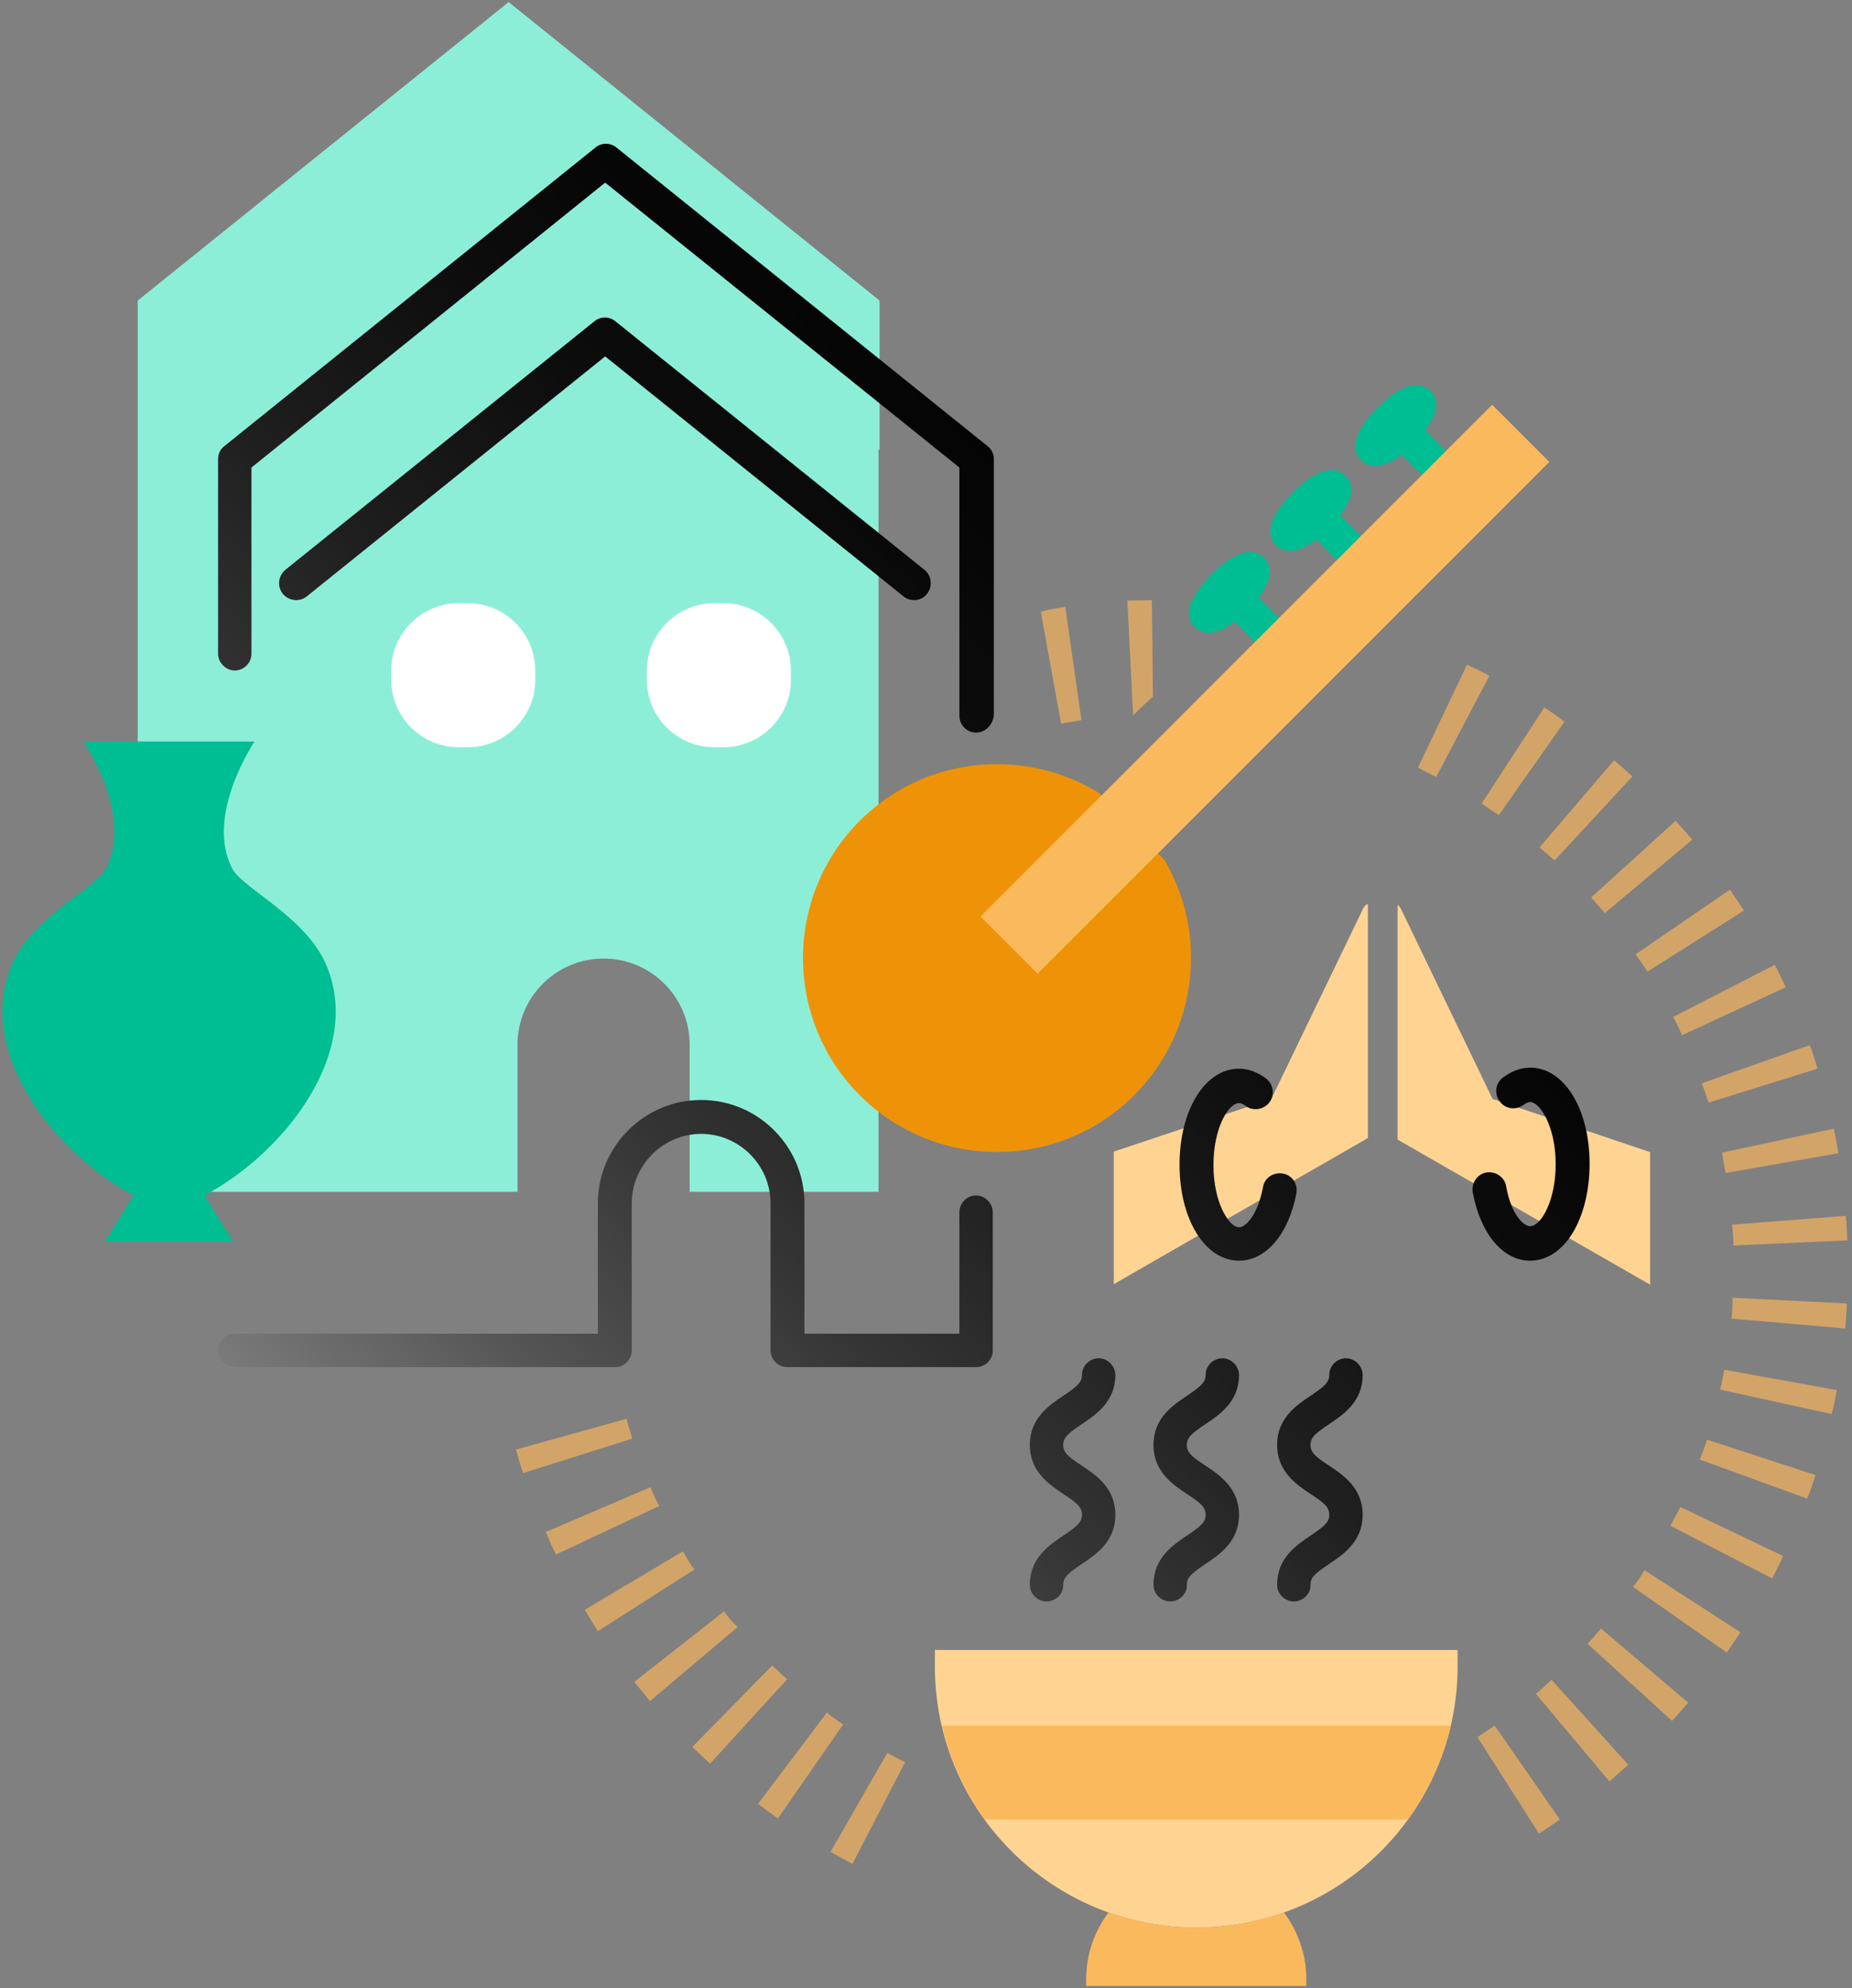<svg width="355" height="381" viewBox="0 0 355 381" fill="none" xmlns="http://www.w3.org/2000/svg">
<rect x="0" y="0" width="355" height="381" fill="#808080" stroke="none"/>
<g opacity="0.65">
<path d="M120.1 271.9L98.9 277.8C99.4 279.3 99.7 280.9 100.3 282.3L121.2 275.7C120.8 274.4 120.4 273.1 120.1 271.9Z" fill="#FFB75B"/>
</g>
<g opacity="0.65">
<path d="M138.8 308.8L121.6 322.3C122.6 323.6 123.6 324.8 124.6 326L141.4 311.8C140.4 310.9 139.5 309.9 138.8 308.8Z" fill="#FFB75B"/>
</g>
<g opacity="0.65">
<path d="M130.9 297.3L112.1 308.5C112.9 309.9 113.7 311.2 114.6 312.6L133.1 300.8C132.2 299.6 131.6 298.5 130.9 297.3Z" fill="#FFB75B"/>
</g>
<g opacity="0.65">
<path d="M124.7 285L104.6 293.6C105.3 295.1 105.8 296.5 106.6 297.9L126.4 288.6C125.7 287.4 125.1 286.2 124.7 285Z" fill="#FFB75B"/>
</g>
<g opacity="0.65">
<path d="M217.2 137.1C218.4 135.9 219.7 134.7 221 133.5L220.8 115C219.4 115.1 218.1 115 216.8 115.1H216.1L217.2 137.1Z" fill="#FFB75B"/>
</g>
<g opacity="0.65">
<path d="M148 319.2L132.7 334.8C133.9 335.9 135 337 136.1 338L150.9 321.8C149.9 321 149 320 148 319.2Z" fill="#FFB75B"/>
</g>
<g opacity="0.65">
<path d="M170.1 335.9L159.2 354.9C160.5 355.6 162 356.5 163.4 357.2L173.5 337.7C172.5 337.2 171.2 336.6 170.1 335.9Z" fill="#FFB75B"/>
</g>
<g opacity="0.65">
<path d="M158.5 328.2L145.3 345.7C146.5 346.6 147.9 347.6 149.1 348.5L161.6 330.5C160.6 329.8 159.6 329.1 158.5 328.2Z" fill="#FFB75B"/>
</g>
<g opacity="0.65">
<path d="M199.5 117.2L203.4 138.7C204.7 138.4 206 138.3 207.3 138L204.2 116.3C202.6 116.6 201 116.8 199.5 117.2Z" fill="#FFB75B"/>
</g>
<g opacity="0.65">
<path d="M332.2 238.7L354.1 237.7V237.4C354 236 354 234.5 353.8 233L332 234.7C332.2 235.9 332.2 237.2 332.3 238.4L332.2 238.7Z" fill="#FFB75B"/>
</g>
<g opacity="0.65">
<path d="M330.8 224.801L352.399 221.001C352.099 219.501 351.9 217.901 351.5 216.301L330.1 220.901C330.3 222.201 330.5 223.501 330.8 224.801Z" fill="#FFB75B"/>
</g>
<g opacity="0.65">
<path d="M327.5 211.301L348.4 204.801C347.9 203.301 347.5 201.701 346.9 200.301L326.2 207.601C326.7 208.901 327.1 210.101 327.5 211.301Z" fill="#FFB75B"/>
</g>
<g opacity="0.65">
<path d="M322.4 198.4L342.3 189.2C341.6 187.7 341 186.4 340.2 184.9L320.7 194.9C321.4 196 321.9 197.2 322.4 198.4Z" fill="#FFB75B"/>
</g>
<g opacity="0.65">
<path d="M329.7 266.3L351.1 271C351.5 269.5 351.8 267.9 352.1 266.4L330.5 262.5C330.3 263.7 330.1 265 329.7 266.3Z" fill="#FFB75B"/>
</g>
<g opacity="0.65">
<path d="M313 304.1L331 316.7C331.8 315.5 332.8 314.1 333.6 312.8L315.2 300.9C314.6 302 313.9 303.1 313 304.1Z" fill="#FFB75B"/>
</g>
<g opacity="0.65">
<path d="M320.2 292.401L339.7 302.501C340.4 301.101 341.2 299.601 341.8 298.201L322.1 288.801C321.5 290.001 320.9 291.101 320.2 292.401Z" fill="#FFB75B"/>
</g>
<g opacity="0.65">
<path d="M325.8 279.7L346.4 287.2C347 285.8 347.5 284.2 348 282.7L327.2 275.9C326.8 277.1 326.4 278.4 325.8 279.7Z" fill="#FFB75B"/>
</g>
<g opacity="0.65">
<path d="M315.8 186.2L334.3 174.5C333.4 173.1 332.5 171.9 331.6 170.5L313.5 182.9C314.3 184 315.1 185.1 315.8 186.2Z" fill="#FFB75B"/>
</g>
<g opacity="0.65">
<path d="M331.899 252.7L353.699 254.6C353.799 253 354 251.4 354 249.8L332.1 248.7C332.1 250 332.099 251.3 331.899 252.7Z" fill="#FFB75B"/>
</g>
<g opacity="0.65">
<path d="M298 164.9L312.899 148.8C311.799 147.8 310.599 146.7 309.399 145.7L295.1 162.4C296.1 163.2 297 164.1 298 164.9Z" fill="#FFB75B"/>
</g>
<g opacity="0.65">
<path d="M287.3 156.201L299.9 138.301C298.7 137.401 297.3 136.401 296 135.601L284 154.001C285 154.701 286.1 155.401 287.3 156.201Z" fill="#FFB75B"/>
</g>
<g opacity="0.65">
<path d="M307.6 175.001L324.4 160.901C323.3 159.701 322.3 158.501 321.2 157.301L305 172.001C305.9 173.001 306.8 174.001 307.6 175.001Z" fill="#FFB75B"/>
</g>
<g opacity="0.65">
<path d="M275.3 148.9L285.5 129.5C284.1 128.8 282.6 128 281.2 127.4L271.8 147.1C273 147.7 274.2 148.4 275.3 148.9Z" fill="#FFB75B"/>
</g>
<g opacity="0.65">
<path d="M304.3 315.001L320.5 329.801C321.5 328.701 322.6 327.501 323.6 326.301L306.9 312.101C306.1 313.001 305.3 314.001 304.3 315.001Z" fill="#FFB75B"/>
</g>
<g opacity="0.65">
<path d="M283.2 332.9L295 351.4C296.4 350.5 297.7 349.6 299 348.7L286.5 330.7C285.4 331.4 284.3 332.2 283.2 332.9Z" fill="#FFB75B"/>
</g>
<g opacity="0.65">
<path d="M294.399 324.6L308.5 341.4C309.7 340.3 310.9 339.3 312.1 338.2L297.399 321.9C296.299 323 295.399 323.8 294.399 324.6Z" fill="#FFB75B"/>
</g>
<path d="M168.6 86.2V94.9V57.6L97.5 0.4L26.4 57.6V94.9V207.3V228.4H99.2V200.2C99.2 191.1 106.6 183.7 115.7 183.7C124.8 183.7 132.2 191.1 132.2 200.2V228.4H168.4V194.2V86.2H168.6Z" fill="#8DEED8"/>
<path d="M187.1 140.401C185.3 140.401 183.9 138.901 183.9 137.201V89.601L116 35.001L48.2 89.601V125.301C48.2 127.101 46.7 128.501 45 128.501C43.3 128.501 41.8 127.001 41.8 125.301V88.001C41.8 87.001 42.2 86.101 43 85.501L114.1 28.301C115.3 27.301 117 27.301 118.2 28.301L189.3 85.501C190.1 86.101 190.5 87.001 190.5 88.001V137.101C190.3 138.901 188.9 140.401 187.1 140.401Z" fill="url(#paint0_linear_182_712)"/>
<path d="M187.1 262.001H150.9C149.1 262.001 147.7 260.501 147.7 258.801V230.601C147.7 223.301 141.7 217.301 134.4 217.301C127.1 217.301 121.1 223.301 121.1 230.601V258.801C121.1 260.601 119.6 262.001 117.9 262.001H45C43.2 262.001 41.8 260.501 41.8 258.801C41.8 257.101 43.3 255.601 45 255.601H114.6V230.601C114.6 219.701 123.5 210.801 134.4 210.801C145.3 210.801 154.2 219.701 154.2 230.601V255.601H183.9V232.301C183.9 230.501 185.4 229.101 187.1 229.101C188.8 229.101 190.3 230.601 190.3 232.301V258.901C190.3 260.501 188.9 262.001 187.1 262.001Z" fill="url(#paint1_linear_182_712)"/>
<path d="M89.7 143.201H87.9C80.8 143.201 75 137.401 75 130.301V128.501C75 121.401 80.8 115.601 87.9 115.601H89.7C96.8 115.601 102.6 121.401 102.6 128.501V130.301C102.6 137.401 96.8 143.201 89.7 143.201Z" fill="white"/>
<path d="M138.7 143.201H136.9C129.8 143.201 124 137.401 124 130.301V128.501C124 121.401 129.8 115.601 136.9 115.601H138.7C145.8 115.601 151.6 121.401 151.6 128.501V130.301C151.6 137.401 145.8 143.201 138.7 143.201Z" fill="white"/>
<path d="M175.2 115.001C174.5 115.001 173.8 114.801 173.2 114.301L116 68.301L58.8 114.301C57.4 115.401 55.4 115.201 54.2 113.801C53.1 112.401 53.3 110.401 54.7 109.201L113.9 61.601C115.1 60.601 116.8 60.601 118 61.601L177.2 109.201C178.6 110.301 178.8 112.401 177.7 113.801C177.1 114.601 176.2 115.001 175.2 115.001Z" fill="url(#paint2_linear_182_712)"/>
<path d="M229.3 369.401C201.6 369.401 179.2 347.001 179.2 319.301V316.201H279.4V319.301C279.4 347.001 257 369.401 229.3 369.401Z" fill="#FFD493"/>
<path d="M250.4 379.301V380.601H208.2V379.301C208.2 374.501 209.8 370.101 212.5 366.501C217.7 368.401 223.4 369.401 229.3 369.401C235.2 369.401 240.8 368.401 246.1 366.501C248.8 370.101 250.4 374.501 250.4 379.301Z" fill="#FBB95D"/>
<path d="M269.9 348.701C273.7 343.401 276.601 337.301 278.101 330.701H180.601C182.101 337.301 185.001 343.401 188.801 348.701H269.9Z" fill="#FBB95D"/>
<path d="M248.001 306.901C246.201 306.901 244.801 305.401 244.801 303.701C244.801 298.601 248.501 296.101 251.201 294.301C253.701 292.601 254.801 291.801 254.801 290.301C254.801 288.801 253.801 288.001 251.201 286.301C248.501 284.501 244.801 282.001 244.801 276.901C244.801 271.801 248.501 269.301 251.201 267.501C253.701 265.801 254.801 265.001 254.801 263.501C254.801 261.701 256.301 260.301 258.001 260.301C259.701 260.301 261.201 261.801 261.201 263.501C261.201 268.601 257.501 271.101 254.801 272.901C252.301 274.601 251.201 275.401 251.201 276.901C251.201 278.401 252.201 279.201 254.801 280.901C257.501 282.701 261.201 285.201 261.201 290.301C261.201 295.401 257.501 297.901 254.801 299.701C252.301 301.401 251.201 302.201 251.201 303.701C251.301 305.401 249.801 306.901 248.001 306.901Z" fill="url(#paint3_linear_182_712)"/>
<path d="M224.301 306.901C222.501 306.901 221.101 305.401 221.101 303.701C221.101 298.601 224.8 296.101 227.5 294.301C230 292.601 231.101 291.801 231.101 290.301C231.101 288.801 230.1 288.001 227.5 286.301C224.8 284.501 221.101 282.001 221.101 276.901C221.101 271.801 224.8 269.301 227.5 267.501C230 265.801 231.101 265.001 231.101 263.501C231.101 261.701 232.601 260.301 234.301 260.301C236.001 260.301 237.5 261.801 237.5 263.501C237.5 268.601 233.801 271.101 231.101 272.901C228.601 274.601 227.5 275.401 227.5 276.901C227.5 278.401 228.501 279.201 231.101 280.901C233.801 282.701 237.5 285.201 237.5 290.301C237.5 295.401 233.801 297.901 231.101 299.701C228.601 301.401 227.5 302.201 227.5 303.701C227.6 305.401 226.101 306.901 224.301 306.901Z" fill="url(#paint4_linear_182_712)"/>
<path d="M200.601 306.901C198.801 306.901 197.4 305.401 197.4 303.701C197.4 298.601 201.101 296.101 203.801 294.301C206.301 292.601 207.4 291.801 207.4 290.301C207.4 288.801 206.401 288.001 203.801 286.301C201.101 284.501 197.4 282.001 197.4 276.901C197.4 271.801 201.101 269.301 203.801 267.501C206.301 265.801 207.4 265.001 207.4 263.501C207.4 261.701 208.901 260.301 210.601 260.301C212.301 260.301 213.801 261.801 213.801 263.501C213.801 268.601 210.1 271.101 207.4 272.901C204.9 274.601 203.801 275.401 203.801 276.901C203.801 278.401 204.8 279.201 207.4 280.901C210.1 282.701 213.801 285.201 213.801 290.301C213.801 295.401 210.1 297.901 207.4 299.701C204.9 301.401 203.801 302.201 203.801 303.701C203.901 305.401 202.401 306.901 200.601 306.901Z" fill="url(#paint5_linear_182_712)"/>
<path d="M16 142.101C16 142.101 25.8 156.501 20.2 166.601C18.2 170.301 6.4 175.701 2.4 184.601C-4.9 201.201 9.9 220.601 25.6 229.101L20.1 238.001H44.7L39.2 229.101C54.9 220.701 69.8 201.201 62.4 184.601C58.4 175.701 46.7 170.301 44.6 166.601C39.1 156.401 48.8 142.101 48.8 142.101H16Z" fill="#00BE93"/>
<path d="M262.2 173.2C261.8 173.4 261.5 173.7 261.3 174.1L243.7 210.6L213.5 220.7V246.1L262.2 218.1V173.2Z" fill="#FFD493"/>
<path d="M237.5 241.601C231 241.601 226.1 233.701 226.1 223.201C226.1 212.701 231 204.801 237.5 204.801C239.3 204.801 241.1 205.501 242.7 206.701C244.1 207.801 244.4 209.901 243.3 211.301C242.2 212.701 240.1 213.001 238.7 211.901C238.3 211.601 237.9 211.401 237.5 211.401C235.5 211.401 232.6 216.101 232.6 223.301C232.6 230.501 235.6 235.201 237.5 235.201C238.8 235.201 241.1 232.801 242.1 227.501C242.4 225.701 244.1 224.601 245.9 224.901C247.7 225.201 248.8 226.901 248.5 228.701C247 236.501 242.7 241.601 237.5 241.601Z" fill="url(#paint6_linear_182_712)"/>
<path d="M286.1 210.6L268.5 174.1C268.3 173.8 268.1 173.5 267.9 173.4V218.4L316.3 246.2V220.8L286.1 210.6Z" fill="#FFD493"/>
<path d="M293.3 241.601C288.1 241.601 283.8 236.501 282.3 228.501C282 226.701 283.2 225.001 284.9 224.701C286.7 224.401 288.4 225.601 288.7 227.301C289.6 232.601 292 235.001 293.3 235.001C295.3 235.001 298.2 230.301 298.2 223.101C298.2 215.901 295.2 211.201 293.3 211.201C292.9 211.201 292.5 211.401 292.1 211.701C290.7 212.801 288.6 212.601 287.5 211.101C286.4 209.701 286.6 207.601 288.1 206.501C289.7 205.301 291.5 204.601 293.3 204.601C299.8 204.601 304.7 212.501 304.7 223.001C304.7 233.501 299.9 241.601 293.3 241.601Z" fill="url(#paint7_linear_182_712)"/>
<path d="M268.733 82.736C271.115 80.354 272.54 77.917 271.915 77.292C271.29 76.667 268.853 78.092 266.471 80.474C264.088 82.856 262.664 85.294 263.289 85.918C263.913 86.543 266.351 85.119 268.733 82.736Z" fill="#00BE93"/>
<path d="M263.6 89.301C262.6 89.301 261.7 88.9 260.9 88.201C258.7 86.001 259.8 82.401 264.1 78.101C268.4 73.801 272 72.701 274.2 74.901C275 75.701 276.2 77.601 274.2 80.901C273.5 82.201 272.3 83.601 271 85.001C268.2 87.901 265.7 89.301 263.6 89.301Z" fill="#00BE93"/>
<path d="M274.699 91.901C273.899 91.901 272.999 91.601 272.399 90.901L266.499 85.001C265.199 83.701 265.199 81.701 266.499 80.401C267.799 79.101 269.8 79.101 271.1 80.401L276.999 86.301C278.299 87.601 278.299 89.601 276.999 90.901C276.399 91.601 275.499 91.901 274.699 91.901Z" fill="#00BE93"/>
<path d="M252.375 98.971C254.757 96.589 256.182 94.151 255.557 93.526C254.932 92.901 252.494 94.326 250.112 96.708C247.73 99.09 246.305 101.528 246.93 102.153C247.555 102.778 249.993 101.353 252.375 98.971Z" fill="#00BE93"/>
<path d="M247.3 105.6C246.3 105.6 245.4 105.2 244.6 104.5C242.4 102.3 243.5 98.701 247.8 94.4C252.1 90.1 255.7 89 257.9 91.2C260.1 93.4 259 97.001 254.7 101.3C251.9 104.1 249.4 105.6 247.3 105.6Z" fill="#00BE93"/>
<path d="M258.4 108.201C257.6 108.201 256.7 107.901 256.1 107.201L250.2 101.301C248.9 100.001 248.9 98.001 250.2 96.701C251.5 95.401 253.5 95.401 254.8 96.701L260.7 102.601C262 103.901 262 105.901 260.7 107.201C260.1 107.901 259.2 108.201 258.4 108.201Z" fill="#00BE93"/>
<path d="M236.776 114.613C239.158 112.23 240.582 109.793 239.958 109.168C239.333 108.543 236.895 109.968 234.513 112.35C232.131 114.732 230.706 117.17 231.331 117.794C231.956 118.419 234.393 116.995 236.776 114.613Z" fill="#00BE93"/>
<path d="M231.7 121.301C230.7 121.301 229.8 120.901 229 120.201C228.2 119.401 227 117.501 229 114.201C229.7 112.901 230.9 111.501 232.2 110.101C236.5 105.801 240.1 104.701 242.3 106.901C244.5 109.101 243.4 112.701 239.1 117.001C236.2 119.801 233.7 121.301 231.7 121.301Z" fill="#00BE93"/>
<path d="M242.699 123.901C241.899 123.901 240.999 123.601 240.399 122.901L234.499 117.001C233.199 115.701 233.199 113.701 234.499 112.401C235.799 111.101 237.8 111.101 239.1 112.401L244.999 118.301C246.299 119.601 246.299 121.601 244.999 122.901C244.399 123.501 243.599 123.901 242.699 123.901Z" fill="#00BE93"/>
<path d="M223.2 164.801C231.6 179.001 229.6 197.701 217.4 209.901C202.9 224.401 179.3 224.401 164.8 209.901C150.3 195.401 150.3 171.801 164.8 157.301C177.2 144.901 196.3 143.101 210.7 152.001" fill="#EE9308"/>
<path d="M296.981 88.531L286.021 77.571L187.946 175.646L198.906 186.606L296.981 88.531Z" fill="#FBB95D"/>
<defs>
<linearGradient id="paint0_linear_182_712" x1="-18.593" y1="250.072" x2="215.195" y2="11.202" gradientUnits="userSpaceOnUse">
<stop stop-color="#D5D5D5"/>
<stop offset="0.104" stop-color="#7A7A7A"/>
<stop offset="0.106" stop-color="#7A7A7A"/>
<stop offset="0.232" stop-color="#545454"/>
<stop offset="0.362" stop-color="#363636"/>
<stop offset="0.5" stop-color="#1E1E1E"/>
<stop offset="0.645" stop-color="#0D0D0D"/>
<stop offset="0.803" stop-color="#030303"/>
<stop offset="1"/>
</linearGradient>
<linearGradient id="paint1_linear_182_712" x1="54.485" y1="321.595" x2="288.273" y2="82.725" gradientUnits="userSpaceOnUse">
<stop stop-color="#D5D5D5"/>
<stop offset="0.104" stop-color="#7A7A7A"/>
<stop offset="0.106" stop-color="#7A7A7A"/>
<stop offset="0.232" stop-color="#545454"/>
<stop offset="0.362" stop-color="#363636"/>
<stop offset="0.5" stop-color="#1E1E1E"/>
<stop offset="0.645" stop-color="#0D0D0D"/>
<stop offset="0.803" stop-color="#030303"/>
<stop offset="1"/>
</linearGradient>
<linearGradient id="paint2_linear_182_712" x1="-18.968" y1="249.704" x2="214.82" y2="10.834" gradientUnits="userSpaceOnUse">
<stop stop-color="#D5D5D5"/>
<stop offset="0.104" stop-color="#7A7A7A"/>
<stop offset="0.106" stop-color="#7A7A7A"/>
<stop offset="0.232" stop-color="#545454"/>
<stop offset="0.362" stop-color="#363636"/>
<stop offset="0.5" stop-color="#1E1E1E"/>
<stop offset="0.645" stop-color="#0D0D0D"/>
<stop offset="0.803" stop-color="#030303"/>
<stop offset="1"/>
</linearGradient>
<linearGradient id="paint3_linear_182_712" x1="136.853" y1="402.208" x2="370.641" y2="163.34" gradientUnits="userSpaceOnUse">
<stop stop-color="#D5D5D5"/>
<stop offset="0.104" stop-color="#7A7A7A"/>
<stop offset="0.106" stop-color="#7A7A7A"/>
<stop offset="0.232" stop-color="#545454"/>
<stop offset="0.362" stop-color="#363636"/>
<stop offset="0.5" stop-color="#1E1E1E"/>
<stop offset="0.645" stop-color="#0D0D0D"/>
<stop offset="0.803" stop-color="#030303"/>
<stop offset="1"/>
</linearGradient>
<linearGradient id="paint4_linear_182_712" x1="124.746" y1="390.36" x2="358.534" y2="151.491" gradientUnits="userSpaceOnUse">
<stop stop-color="#D5D5D5"/>
<stop offset="0.104" stop-color="#7A7A7A"/>
<stop offset="0.106" stop-color="#7A7A7A"/>
<stop offset="0.232" stop-color="#545454"/>
<stop offset="0.362" stop-color="#363636"/>
<stop offset="0.5" stop-color="#1E1E1E"/>
<stop offset="0.645" stop-color="#0D0D0D"/>
<stop offset="0.803" stop-color="#030303"/>
<stop offset="1"/>
</linearGradient>
<linearGradient id="paint5_linear_182_712" x1="112.638" y1="378.51" x2="346.425" y2="139.638" gradientUnits="userSpaceOnUse">
<stop stop-color="#D5D5D5"/>
<stop offset="0.104" stop-color="#7A7A7A"/>
<stop offset="0.106" stop-color="#7A7A7A"/>
<stop offset="0.232" stop-color="#545454"/>
<stop offset="0.362" stop-color="#363636"/>
<stop offset="0.5" stop-color="#1E1E1E"/>
<stop offset="0.645" stop-color="#0D0D0D"/>
<stop offset="0.803" stop-color="#030303"/>
<stop offset="1"/>
</linearGradient>
<linearGradient id="paint6_linear_182_712" x1="98.79" y1="364.956" x2="332.577" y2="126.087" gradientUnits="userSpaceOnUse">
<stop stop-color="#D5D5D5"/>
<stop offset="0.104" stop-color="#7A7A7A"/>
<stop offset="0.106" stop-color="#7A7A7A"/>
<stop offset="0.232" stop-color="#545454"/>
<stop offset="0.362" stop-color="#363636"/>
<stop offset="0.5" stop-color="#1E1E1E"/>
<stop offset="0.645" stop-color="#0D0D0D"/>
<stop offset="0.803" stop-color="#030303"/>
<stop offset="1"/>
</linearGradient>
<linearGradient id="paint7_linear_182_712" x1="127.341" y1="392.9" x2="361.129" y2="154.03" gradientUnits="userSpaceOnUse">
<stop stop-color="#D5D5D5"/>
<stop offset="0.104" stop-color="#7A7A7A"/>
<stop offset="0.106" stop-color="#7A7A7A"/>
<stop offset="0.232" stop-color="#545454"/>
<stop offset="0.362" stop-color="#363636"/>
<stop offset="0.5" stop-color="#1E1E1E"/>
<stop offset="0.645" stop-color="#0D0D0D"/>
<stop offset="0.803" stop-color="#030303"/>
<stop offset="1"/>
</linearGradient>
</defs>
</svg>
